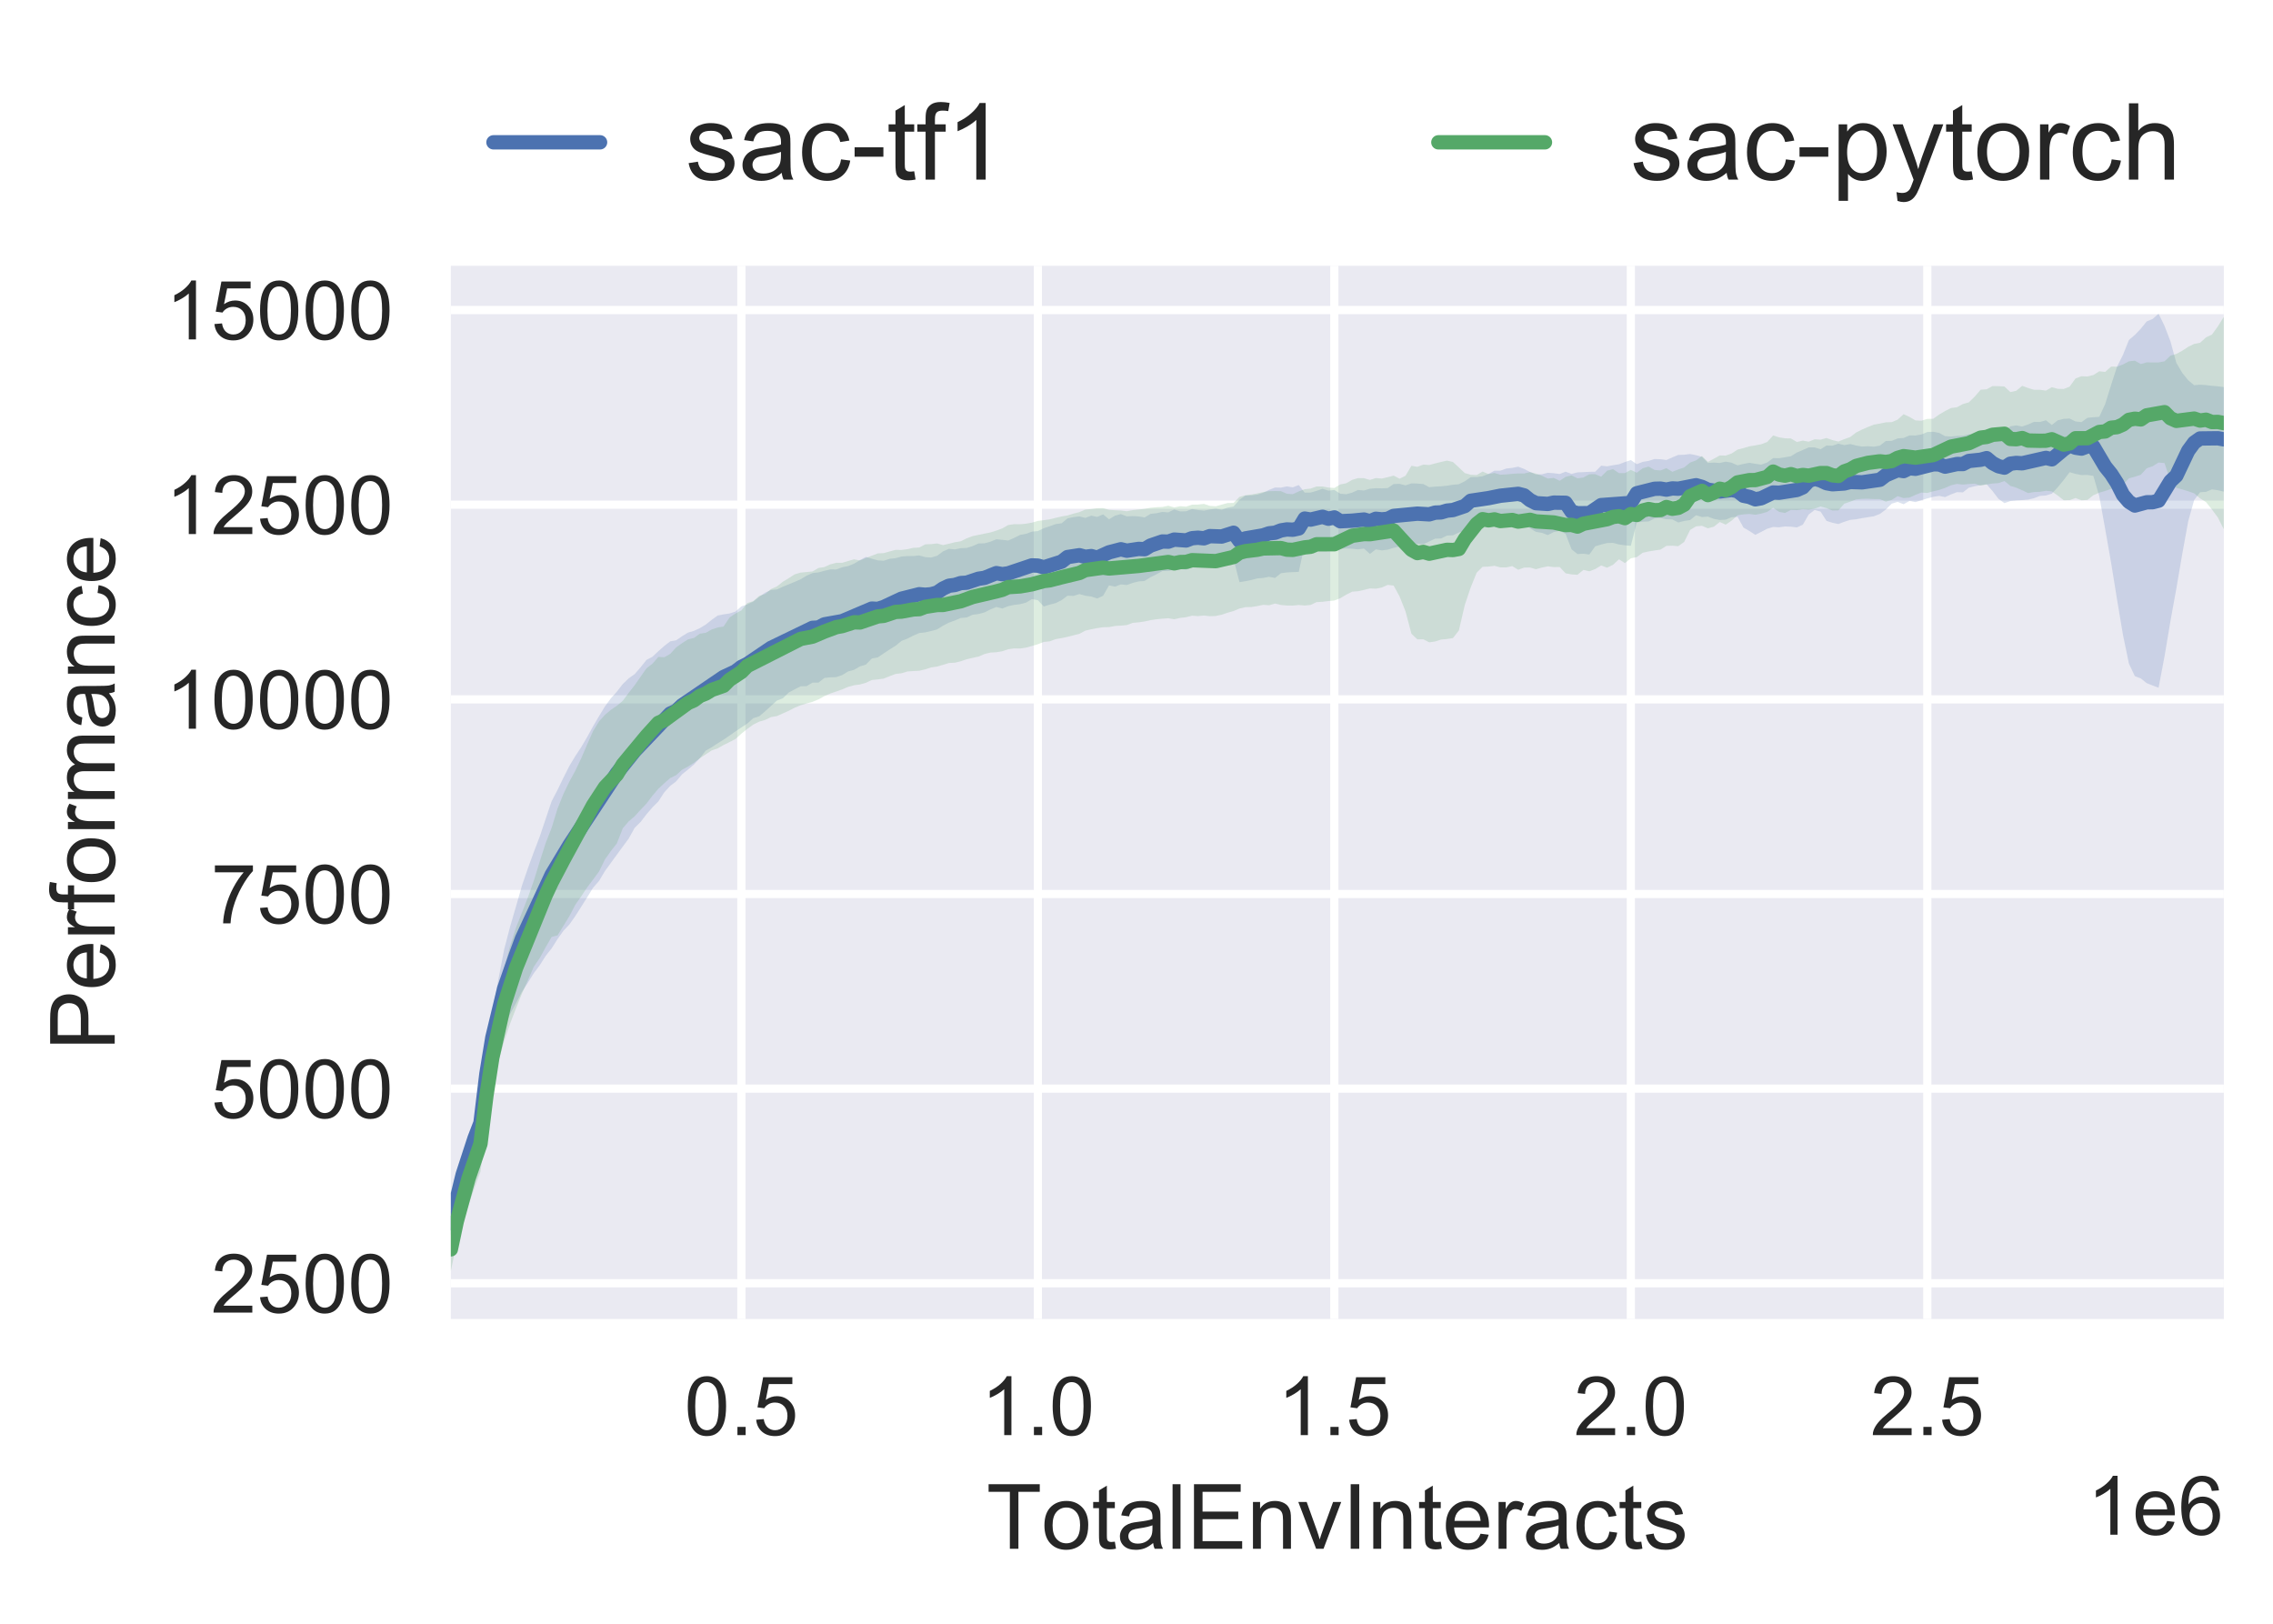 <?xml version="1.0" encoding="utf-8" standalone="no"?>
<!DOCTYPE svg PUBLIC "-//W3C//DTD SVG 1.1//EN"
  "http://www.w3.org/Graphics/SVG/1.1/DTD/svg11.dtd">
<!-- Created with matplotlib (https://matplotlib.org/) -->
<svg height="198pt" version="1.1" viewBox="0 0 277.2 198" width="277.2pt" xmlns="http://www.w3.org/2000/svg" xmlns:xlink="http://www.w3.org/1999/xlink">
 <defs>
  <style type="text/css">
*{stroke-linecap:butt;stroke-linejoin:round;}
  </style>
 </defs>
 <g id="figure_1">
  <g id="patch_1">
   <path d="M 0 198
L 277.2 198
L 277.2 0
L 0 0
z
" style="fill:#ffffff;"/>
  </g>
  <g id="axes_1">
   <g id="patch_2">
    <path d="M 54.98 160.84
L 271.2 160.84
L 271.2 32.409
L 54.98 32.409
z
" style="fill:#eaeaf2;"/>
   </g>
   <g id="matplotlib.axis_1">
    <g id="xtick_1">
     <g id="line2d_1">
      <path clip-path="url(#p2fcc8fd7bc)" d="M 90.414 160.84
L 90.414 32.409
" style="fill:none;stroke:#ffffff;stroke-linecap:round;"/>
     </g>
     <g id="line2d_2"/>
     <g id="text_1">
      <!-- 0.5 -->
      <defs>
       <path d="M 4.156 35.297
Q 4.156 48 6.766 55.734
Q 9.375 63.484 14.516 67.672
Q 19.672 71.875 27.484 71.875
Q 33.25 71.875 37.594 69.547
Q 41.938 67.234 44.766 62.859
Q 47.609 58.5 49.219 52.219
Q 50.828 45.953 50.828 35.297
Q 50.828 22.703 48.234 14.969
Q 45.656 7.234 40.5 3
Q 35.359 -1.219 27.484 -1.219
Q 17.141 -1.219 11.234 6.203
Q 4.156 15.141 4.156 35.297
z
M 13.188 35.297
Q 13.188 17.672 17.312 11.828
Q 21.438 6 27.484 6
Q 33.547 6 37.672 11.859
Q 41.797 17.719 41.797 35.297
Q 41.797 52.984 37.672 58.781
Q 33.547 64.594 27.391 64.594
Q 21.344 64.594 17.719 59.469
Q 13.188 52.938 13.188 35.297
z
" id="ArialMT-48"/>
       <path d="M 9.078 0
L 9.078 10.016
L 19.094 10.016
L 19.094 0
z
" id="ArialMT-46"/>
       <path d="M 4.156 18.75
L 13.375 19.531
Q 14.406 12.797 18.141 9.391
Q 21.875 6 27.156 6
Q 33.5 6 37.891 10.781
Q 42.281 15.578 42.281 23.484
Q 42.281 31 38.062 35.344
Q 33.844 39.703 27 39.703
Q 22.75 39.703 19.328 37.766
Q 15.922 35.844 13.969 32.766
L 5.719 33.844
L 12.641 70.609
L 48.25 70.609
L 48.25 62.203
L 19.672 62.203
L 15.828 42.969
Q 22.266 47.469 29.344 47.469
Q 38.719 47.469 45.156 40.969
Q 51.609 34.469 51.609 24.266
Q 51.609 14.547 45.953 7.469
Q 39.062 -1.219 27.156 -1.219
Q 17.391 -1.219 11.203 4.25
Q 5.031 9.719 4.156 18.75
z
" id="ArialMT-53"/>
      </defs>
      <g style="fill:#262626;" transform="translate(83.464 174.998)scale(0.1 -0.1)">
       <use xlink:href="#ArialMT-48"/>
       <use x="55.615" xlink:href="#ArialMT-46"/>
       <use x="83.398" xlink:href="#ArialMT-53"/>
      </g>
     </g>
    </g>
    <g id="xtick_2">
     <g id="line2d_3">
      <path clip-path="url(#p2fcc8fd7bc)" d="M 126.571 160.84
L 126.571 32.409
" style="fill:none;stroke:#ffffff;stroke-linecap:round;"/>
     </g>
     <g id="line2d_4"/>
     <g id="text_2">
      <!-- 1.0 -->
      <defs>
       <path d="M 37.25 0
L 28.469 0
L 28.469 56
Q 25.297 52.984 20.141 49.953
Q 14.984 46.922 10.891 45.406
L 10.891 53.906
Q 18.266 57.375 23.781 62.297
Q 29.297 67.234 31.594 71.875
L 37.25 71.875
z
" id="ArialMT-49"/>
      </defs>
      <g style="fill:#262626;" transform="translate(119.621 174.998)scale(0.1 -0.1)">
       <use xlink:href="#ArialMT-49"/>
       <use x="55.615" xlink:href="#ArialMT-46"/>
       <use x="83.398" xlink:href="#ArialMT-48"/>
      </g>
     </g>
    </g>
    <g id="xtick_3">
     <g id="line2d_5">
      <path clip-path="url(#p2fcc8fd7bc)" d="M 162.728 160.84
L 162.728 32.409
" style="fill:none;stroke:#ffffff;stroke-linecap:round;"/>
     </g>
     <g id="line2d_6"/>
     <g id="text_3">
      <!-- 1.5 -->
      <g style="fill:#262626;" transform="translate(155.779 174.998)scale(0.1 -0.1)">
       <use xlink:href="#ArialMT-49"/>
       <use x="55.615" xlink:href="#ArialMT-46"/>
       <use x="83.398" xlink:href="#ArialMT-53"/>
      </g>
     </g>
    </g>
    <g id="xtick_4">
     <g id="line2d_7">
      <path clip-path="url(#p2fcc8fd7bc)" d="M 198.886 160.84
L 198.886 32.409
" style="fill:none;stroke:#ffffff;stroke-linecap:round;"/>
     </g>
     <g id="line2d_8"/>
     <g id="text_4">
      <!-- 2.0 -->
      <defs>
       <path d="M 50.344 8.453
L 50.344 0
L 3.031 0
Q 2.938 3.172 4.047 6.109
Q 5.859 10.938 9.828 15.625
Q 13.812 20.312 21.344 26.469
Q 33.016 36.031 37.109 41.625
Q 41.219 47.219 41.219 52.203
Q 41.219 57.422 37.469 61
Q 33.734 64.594 27.734 64.594
Q 21.391 64.594 17.578 60.781
Q 13.766 56.984 13.719 50.25
L 4.688 51.172
Q 5.609 61.281 11.656 66.578
Q 17.719 71.875 27.938 71.875
Q 38.234 71.875 44.234 66.156
Q 50.25 60.453 50.25 52
Q 50.25 47.703 48.484 43.547
Q 46.734 39.406 42.656 34.812
Q 38.578 30.219 29.109 22.219
Q 21.188 15.578 18.938 13.203
Q 16.703 10.844 15.234 8.453
z
" id="ArialMT-50"/>
      </defs>
      <g style="fill:#262626;" transform="translate(191.936 174.998)scale(0.1 -0.1)">
       <use xlink:href="#ArialMT-50"/>
       <use x="55.615" xlink:href="#ArialMT-46"/>
       <use x="83.398" xlink:href="#ArialMT-48"/>
      </g>
     </g>
    </g>
    <g id="xtick_5">
     <g id="line2d_9">
      <path clip-path="url(#p2fcc8fd7bc)" d="M 235.043 160.84
L 235.043 32.409
" style="fill:none;stroke:#ffffff;stroke-linecap:round;"/>
     </g>
     <g id="line2d_10"/>
     <g id="text_5">
      <!-- 2.5 -->
      <g style="fill:#262626;" transform="translate(228.093 174.998)scale(0.1 -0.1)">
       <use xlink:href="#ArialMT-50"/>
       <use x="55.615" xlink:href="#ArialMT-46"/>
       <use x="83.398" xlink:href="#ArialMT-53"/>
      </g>
     </g>
    </g>
    <g id="text_6">
     <!-- Step -->
     <defs>
      <path d="M 25.922 0
L 25.922 63.141
L 2.344 63.141
L 2.344 71.578
L 59.078 71.578
L 59.078 63.141
L 35.406 63.141
L 35.406 0
z
" id="ArialMT-84"/>
      <path d="M 3.328 25.922
Q 3.328 40.328 11.328 47.266
Q 18.016 53.031 27.641 53.031
Q 38.328 53.031 45.109 46.016
Q 51.906 39.016 51.906 26.656
Q 51.906 16.656 48.906 10.906
Q 45.906 5.172 40.156 2
Q 34.422 -1.172 27.641 -1.172
Q 16.75 -1.172 10.031 5.812
Q 3.328 12.797 3.328 25.922
z
M 12.359 25.922
Q 12.359 15.969 16.703 11.016
Q 21.047 6.062 27.641 6.062
Q 34.188 6.062 38.531 11.031
Q 42.875 16.016 42.875 26.219
Q 42.875 35.844 38.5 40.797
Q 34.125 45.75 27.641 45.75
Q 21.047 45.75 16.703 40.812
Q 12.359 35.891 12.359 25.922
z
" id="ArialMT-111"/>
      <path d="M 25.781 7.859
L 27.047 0.094
Q 23.344 -0.688 20.406 -0.688
Q 15.625 -0.688 12.984 0.828
Q 10.359 2.344 9.281 4.812
Q 8.203 7.281 8.203 15.188
L 8.203 45.016
L 1.766 45.016
L 1.766 51.859
L 8.203 51.859
L 8.203 64.703
L 16.938 69.969
L 16.938 51.859
L 25.781 51.859
L 25.781 45.016
L 16.938 45.016
L 16.938 14.703
Q 16.938 10.938 17.406 9.859
Q 17.875 8.797 18.922 8.156
Q 19.969 7.516 21.922 7.516
Q 23.391 7.516 25.781 7.859
z
" id="ArialMT-116"/>
      <path d="M 40.438 6.391
Q 35.547 2.25 31.031 0.531
Q 26.516 -1.172 21.344 -1.172
Q 12.797 -1.172 8.203 3
Q 3.609 7.172 3.609 13.672
Q 3.609 17.484 5.344 20.625
Q 7.078 23.781 9.891 25.688
Q 12.703 27.594 16.219 28.562
Q 18.797 29.25 24.031 29.891
Q 34.672 31.156 39.703 32.906
Q 39.75 34.719 39.75 35.203
Q 39.75 40.578 37.25 42.781
Q 33.891 45.75 27.25 45.75
Q 21.047 45.75 18.094 43.578
Q 15.141 41.406 13.719 35.891
L 5.125 37.062
Q 6.297 42.578 8.984 45.969
Q 11.672 49.359 16.75 51.188
Q 21.828 53.031 28.516 53.031
Q 35.156 53.031 39.297 51.469
Q 43.453 49.906 45.406 47.531
Q 47.359 45.172 48.141 41.547
Q 48.578 39.312 48.578 33.453
L 48.578 21.734
Q 48.578 9.469 49.141 6.219
Q 49.703 2.984 51.375 0
L 42.188 0
Q 40.828 2.734 40.438 6.391
z
M 39.703 26.031
Q 34.906 24.078 25.344 22.703
Q 19.922 21.922 17.672 20.938
Q 15.438 19.969 14.203 18.094
Q 12.984 16.219 12.984 13.922
Q 12.984 10.406 15.641 8.062
Q 18.312 5.719 23.438 5.719
Q 28.516 5.719 32.469 7.938
Q 36.422 10.156 38.281 14.016
Q 39.703 17 39.703 22.797
z
" id="ArialMT-97"/>
      <path d="M 6.391 0
L 6.391 71.578
L 15.188 71.578
L 15.188 0
z
" id="ArialMT-108"/>
      <path d="M 7.906 0
L 7.906 71.578
L 59.672 71.578
L 59.672 63.141
L 17.391 63.141
L 17.391 41.219
L 56.984 41.219
L 56.984 32.812
L 17.391 32.812
L 17.391 8.453
L 61.328 8.453
L 61.328 0
z
" id="ArialMT-69"/>
      <path d="M 6.594 0
L 6.594 51.859
L 14.5 51.859
L 14.5 44.484
Q 20.219 53.031 31 53.031
Q 35.688 53.031 39.625 51.344
Q 43.562 49.656 45.516 46.922
Q 47.469 44.188 48.25 40.438
Q 48.734 37.984 48.734 31.891
L 48.734 0
L 39.938 0
L 39.938 31.547
Q 39.938 36.922 38.906 39.578
Q 37.891 42.234 35.281 43.812
Q 32.672 45.406 29.156 45.406
Q 23.531 45.406 19.453 41.844
Q 15.375 38.281 15.375 28.328
L 15.375 0
z
" id="ArialMT-110"/>
      <path d="M 21 0
L 1.266 51.859
L 10.547 51.859
L 21.688 20.797
Q 23.484 15.766 25 10.359
Q 26.172 14.453 28.266 20.219
L 39.797 51.859
L 48.828 51.859
L 29.203 0
z
" id="ArialMT-118"/>
      <path d="M 9.328 0
L 9.328 71.578
L 18.797 71.578
L 18.797 0
z
" id="ArialMT-73"/>
      <path d="M 42.094 16.703
L 51.172 15.578
Q 49.031 7.625 43.219 3.219
Q 37.406 -1.172 28.375 -1.172
Q 17 -1.172 10.328 5.828
Q 3.656 12.844 3.656 25.484
Q 3.656 38.578 10.391 45.797
Q 17.141 53.031 27.875 53.031
Q 38.281 53.031 44.875 45.953
Q 51.469 38.875 51.469 26.031
Q 51.469 25.25 51.422 23.688
L 12.75 23.688
Q 13.234 15.141 17.578 10.594
Q 21.922 6.062 28.422 6.062
Q 33.25 6.062 36.672 8.594
Q 40.094 11.141 42.094 16.703
z
M 13.234 30.906
L 42.188 30.906
Q 41.609 37.453 38.875 40.719
Q 34.672 45.797 27.984 45.797
Q 21.922 45.797 17.797 41.75
Q 13.672 37.703 13.234 30.906
z
" id="ArialMT-101"/>
      <path d="M 6.5 0
L 6.5 51.859
L 14.406 51.859
L 14.406 44
Q 17.438 49.516 20 51.266
Q 22.562 53.031 25.641 53.031
Q 30.078 53.031 34.672 50.203
L 31.641 42.047
Q 28.422 43.953 25.203 43.953
Q 22.312 43.953 20.016 42.219
Q 17.719 40.484 16.75 37.406
Q 15.281 32.719 15.281 27.156
L 15.281 0
z
" id="ArialMT-114"/>
      <path d="M 40.438 19
L 49.078 17.875
Q 47.656 8.938 41.812 3.875
Q 35.984 -1.172 27.484 -1.172
Q 16.844 -1.172 10.375 5.781
Q 3.906 12.75 3.906 25.734
Q 3.906 34.125 6.688 40.422
Q 9.469 46.734 15.156 49.875
Q 20.844 53.031 27.547 53.031
Q 35.984 53.031 41.359 48.75
Q 46.734 44.484 48.25 36.625
L 39.703 35.297
Q 38.484 40.531 35.375 43.156
Q 32.281 45.797 27.875 45.797
Q 21.234 45.797 17.078 41.031
Q 12.938 36.281 12.938 25.984
Q 12.938 15.531 16.938 10.797
Q 20.953 6.062 27.391 6.062
Q 32.562 6.062 36.031 9.234
Q 39.5 12.406 40.438 19
z
" id="ArialMT-99"/>
      <path d="M 3.078 15.484
L 11.766 16.844
Q 12.5 11.625 15.844 8.844
Q 19.188 6.062 25.203 6.062
Q 31.25 6.062 34.172 8.516
Q 37.109 10.984 37.109 14.312
Q 37.109 17.281 34.516 19
Q 32.719 20.172 25.531 21.969
Q 15.875 24.422 12.141 26.203
Q 8.406 27.984 6.469 31.125
Q 4.547 34.281 4.547 38.094
Q 4.547 41.547 6.125 44.5
Q 7.719 47.469 10.453 49.422
Q 12.5 50.922 16.031 51.969
Q 19.578 53.031 23.641 53.031
Q 29.734 53.031 34.344 51.266
Q 38.969 49.516 41.156 46.5
Q 43.359 43.5 44.188 38.484
L 35.594 37.312
Q 35.016 41.312 32.203 43.547
Q 29.391 45.797 24.266 45.797
Q 18.219 45.797 15.625 43.797
Q 13.031 41.797 13.031 39.109
Q 13.031 37.406 14.109 36.031
Q 15.188 34.625 17.484 33.688
Q 18.797 33.203 25.25 31.453
Q 34.578 28.953 38.25 27.359
Q 41.938 25.781 44.031 22.75
Q 46.141 19.734 46.141 15.234
Q 46.141 10.844 43.578 6.953
Q 41.016 3.078 36.172 0.953
Q 31.344 -1.172 25.25 -1.172
Q 15.141 -1.172 9.844 3.031
Q 4.547 7.234 3.078 15.484
z
" id="ArialMT-115"/>
     </defs>
     <g style="fill:#262626;" transform="translate(120.305 188.859)scale(0.11 -0.11)">
      <use xlink:href="#ArialMT-84"/>
      <use x="60.912" xlink:href="#ArialMT-111"/>
      <use x="116.527" xlink:href="#ArialMT-116"/>
      <use x="144.311" xlink:href="#ArialMT-97"/>
      <use x="199.926" xlink:href="#ArialMT-108"/>
      <use x="222.143" xlink:href="#ArialMT-69"/>
      <use x="288.842" xlink:href="#ArialMT-110"/>
      <use x="344.457" xlink:href="#ArialMT-118"/>
      <use x="394.457" xlink:href="#ArialMT-73"/>
      <use x="422.24" xlink:href="#ArialMT-110"/>
      <use x="477.855" xlink:href="#ArialMT-116"/>
      <use x="505.639" xlink:href="#ArialMT-101"/>
      <use x="561.254" xlink:href="#ArialMT-114"/>
      <use x="594.555" xlink:href="#ArialMT-97"/>
      <use x="650.17" xlink:href="#ArialMT-99"/>
      <use x="700.17" xlink:href="#ArialMT-116"/>
      <use x="727.953" xlink:href="#ArialMT-115"/>
     </g>
    </g>
    <g id="text_7">
     <!-- 1e6 -->
     <defs>
      <path d="M 49.75 54.047
L 41.016 53.375
Q 39.844 58.547 37.703 60.891
Q 34.125 64.656 28.906 64.656
Q 24.703 64.656 21.531 62.312
Q 17.391 59.281 14.984 53.469
Q 12.594 47.656 12.5 36.922
Q 15.672 41.75 20.266 44.094
Q 24.859 46.438 29.891 46.438
Q 38.672 46.438 44.844 39.969
Q 51.031 33.5 51.031 23.25
Q 51.031 16.5 48.125 10.719
Q 45.219 4.938 40.141 1.859
Q 35.062 -1.219 28.609 -1.219
Q 17.625 -1.219 10.688 6.859
Q 3.766 14.938 3.766 33.5
Q 3.766 54.25 11.422 63.672
Q 18.109 71.875 29.438 71.875
Q 37.891 71.875 43.281 67.141
Q 48.688 62.406 49.75 54.047
z
M 13.875 23.188
Q 13.875 18.656 15.797 14.5
Q 17.719 10.359 21.188 8.172
Q 24.656 6 28.469 6
Q 34.031 6 38.031 10.484
Q 42.047 14.984 42.047 22.703
Q 42.047 30.125 38.078 34.391
Q 34.125 38.672 28.125 38.672
Q 22.172 38.672 18.016 34.391
Q 13.875 30.125 13.875 23.188
z
" id="ArialMT-54"/>
     </defs>
     <g style="fill:#262626;" transform="translate(254.517 187.143)scale(0.1 -0.1)">
      <use xlink:href="#ArialMT-49"/>
      <use x="55.615" xlink:href="#ArialMT-101"/>
      <use x="111.23" xlink:href="#ArialMT-54"/>
     </g>
    </g>
   </g>
   <g id="matplotlib.axis_2">
    <g id="ytick_1">
     <g id="line2d_11">
      <path clip-path="url(#p2fcc8fd7bc)" d="M 54.98 156.481
L 271.2 156.481
" style="fill:none;stroke:#ffffff;stroke-linecap:round;"/>
     </g>
     <g id="line2d_12"/>
     <g id="text_8">
      <!-- 2500 -->
      <g style="fill:#262626;" transform="translate(25.736 160.06)scale(0.1 -0.1)">
       <use xlink:href="#ArialMT-50"/>
       <use x="55.615" xlink:href="#ArialMT-53"/>
       <use x="111.23" xlink:href="#ArialMT-48"/>
       <use x="166.846" xlink:href="#ArialMT-48"/>
      </g>
     </g>
    </g>
    <g id="ytick_2">
     <g id="line2d_13">
      <path clip-path="url(#p2fcc8fd7bc)" d="M 54.98 132.747
L 271.2 132.747
" style="fill:none;stroke:#ffffff;stroke-linecap:round;"/>
     </g>
     <g id="line2d_14"/>
     <g id="text_9">
      <!-- 5000 -->
      <g style="fill:#262626;" transform="translate(25.736 136.326)scale(0.1 -0.1)">
       <use xlink:href="#ArialMT-53"/>
       <use x="55.615" xlink:href="#ArialMT-48"/>
       <use x="111.23" xlink:href="#ArialMT-48"/>
       <use x="166.846" xlink:href="#ArialMT-48"/>
      </g>
     </g>
    </g>
    <g id="ytick_3">
     <g id="line2d_15">
      <path clip-path="url(#p2fcc8fd7bc)" d="M 54.98 109.013
L 271.2 109.013
" style="fill:none;stroke:#ffffff;stroke-linecap:round;"/>
     </g>
     <g id="line2d_16"/>
     <g id="text_10">
      <!-- 7500 -->
      <defs>
       <path d="M 4.734 62.203
L 4.734 70.656
L 51.078 70.656
L 51.078 63.812
Q 44.234 56.547 37.516 44.484
Q 30.812 32.422 27.156 19.672
Q 24.516 10.688 23.781 0
L 14.75 0
Q 14.891 8.453 18.062 20.406
Q 21.234 32.375 27.172 43.484
Q 33.109 54.594 39.797 62.203
z
" id="ArialMT-55"/>
      </defs>
      <g style="fill:#262626;" transform="translate(25.736 112.592)scale(0.1 -0.1)">
       <use xlink:href="#ArialMT-55"/>
       <use x="55.615" xlink:href="#ArialMT-53"/>
       <use x="111.23" xlink:href="#ArialMT-48"/>
       <use x="166.846" xlink:href="#ArialMT-48"/>
      </g>
     </g>
    </g>
    <g id="ytick_4">
     <g id="line2d_17">
      <path clip-path="url(#p2fcc8fd7bc)" d="M 54.98 85.278
L 271.2 85.278
" style="fill:none;stroke:#ffffff;stroke-linecap:round;"/>
     </g>
     <g id="line2d_18"/>
     <g id="text_11">
      <!-- 10000 -->
      <g style="fill:#262626;" transform="translate(20.175 88.857)scale(0.1 -0.1)">
       <use xlink:href="#ArialMT-49"/>
       <use x="55.615" xlink:href="#ArialMT-48"/>
       <use x="111.23" xlink:href="#ArialMT-48"/>
       <use x="166.846" xlink:href="#ArialMT-48"/>
       <use x="222.461" xlink:href="#ArialMT-48"/>
      </g>
     </g>
    </g>
    <g id="ytick_5">
     <g id="line2d_19">
      <path clip-path="url(#p2fcc8fd7bc)" d="M 54.98 61.544
L 271.2 61.544
" style="fill:none;stroke:#ffffff;stroke-linecap:round;"/>
     </g>
     <g id="line2d_20"/>
     <g id="text_12">
      <!-- 12500 -->
      <g style="fill:#262626;" transform="translate(20.175 65.123)scale(0.1 -0.1)">
       <use xlink:href="#ArialMT-49"/>
       <use x="55.615" xlink:href="#ArialMT-50"/>
       <use x="111.23" xlink:href="#ArialMT-53"/>
       <use x="166.846" xlink:href="#ArialMT-48"/>
       <use x="222.461" xlink:href="#ArialMT-48"/>
      </g>
     </g>
    </g>
    <g id="ytick_6">
     <g id="line2d_21">
      <path clip-path="url(#p2fcc8fd7bc)" d="M 54.98 37.81
L 271.2 37.81
" style="fill:none;stroke:#ffffff;stroke-linecap:round;"/>
     </g>
     <g id="line2d_22"/>
     <g id="text_13">
      <!-- 15000 -->
      <g style="fill:#262626;" transform="translate(20.175 41.389)scale(0.1 -0.1)">
       <use xlink:href="#ArialMT-49"/>
       <use x="55.615" xlink:href="#ArialMT-53"/>
       <use x="111.23" xlink:href="#ArialMT-48"/>
       <use x="166.846" xlink:href="#ArialMT-48"/>
       <use x="222.461" xlink:href="#ArialMT-48"/>
      </g>
     </g>
    </g>
    <g id="text_14">
     <!-- Performance -->
     <defs>
      <path d="M 7.719 0
L 7.719 71.578
L 34.719 71.578
Q 41.844 71.578 45.609 70.906
Q 50.875 70.016 54.438 67.547
Q 58.016 65.094 60.188 60.641
Q 62.359 56.203 62.359 50.875
Q 62.359 41.75 56.547 35.422
Q 50.734 29.109 35.547 29.109
L 17.188 29.109
L 17.188 0
z
M 17.188 37.547
L 35.688 37.547
Q 44.875 37.547 48.734 40.969
Q 52.594 44.391 52.594 50.594
Q 52.594 55.078 50.312 58.266
Q 48.047 61.469 44.344 62.5
Q 41.938 63.141 35.5 63.141
L 17.188 63.141
z
" id="ArialMT-80"/>
      <path d="M 8.688 0
L 8.688 45.016
L 0.922 45.016
L 0.922 51.859
L 8.688 51.859
L 8.688 57.375
Q 8.688 62.594 9.625 65.141
Q 10.891 68.562 14.078 70.672
Q 17.281 72.797 23.047 72.797
Q 26.766 72.797 31.25 71.922
L 29.938 64.266
Q 27.203 64.75 24.75 64.75
Q 20.75 64.75 19.094 63.031
Q 17.438 61.328 17.438 56.641
L 17.438 51.859
L 27.547 51.859
L 27.547 45.016
L 17.438 45.016
L 17.438 0
z
" id="ArialMT-102"/>
      <path d="M 6.594 0
L 6.594 51.859
L 14.453 51.859
L 14.453 44.578
Q 16.891 48.391 20.938 50.703
Q 25 53.031 30.172 53.031
Q 35.938 53.031 39.625 50.641
Q 43.312 48.25 44.828 43.953
Q 50.984 53.031 60.844 53.031
Q 68.562 53.031 72.703 48.75
Q 76.859 44.484 76.859 35.594
L 76.859 0
L 68.109 0
L 68.109 32.672
Q 68.109 37.938 67.25 40.25
Q 66.406 42.578 64.156 43.984
Q 61.922 45.406 58.891 45.406
Q 53.422 45.406 49.797 41.766
Q 46.188 38.141 46.188 30.125
L 46.188 0
L 37.406 0
L 37.406 33.688
Q 37.406 39.547 35.25 42.469
Q 33.109 45.406 28.219 45.406
Q 24.516 45.406 21.359 43.453
Q 18.219 41.5 16.797 37.734
Q 15.375 33.984 15.375 26.906
L 15.375 0
z
" id="ArialMT-109"/>
     </defs>
     <g style="fill:#262626;" transform="translate(13.989 128.108)rotate(-90)scale(0.11 -0.11)">
      <use xlink:href="#ArialMT-80"/>
      <use x="66.699" xlink:href="#ArialMT-101"/>
      <use x="122.314" xlink:href="#ArialMT-114"/>
      <use x="155.615" xlink:href="#ArialMT-102"/>
      <use x="183.398" xlink:href="#ArialMT-111"/>
      <use x="239.014" xlink:href="#ArialMT-114"/>
      <use x="272.314" xlink:href="#ArialMT-109"/>
      <use x="355.615" xlink:href="#ArialMT-97"/>
      <use x="411.23" xlink:href="#ArialMT-110"/>
      <use x="466.846" xlink:href="#ArialMT-99"/>
      <use x="516.846" xlink:href="#ArialMT-101"/>
     </g>
    </g>
   </g>
   <g id="PolyCollection_1">
    <path clip-path="url(#p2fcc8fd7bc)" d="M 54.98 147.704
L 54.98 150.606
L 55.703 147.323
L 56.426 144.63
L 57.149 142.442
L 57.873 140.586
L 58.596 138.882
L 59.319 133.243
L 60.042 129.676
L 60.765 127.138
L 61.488 125.338
L 62.211 123.633
L 62.935 122.323
L 63.658 120.941
L 64.381 119.825
L 65.104 118.668
L 65.827 117.7
L 66.55 116.563
L 67.273 115.646
L 67.997 114.505
L 68.72 113.492
L 69.443 112.73
L 70.166 111.699
L 70.889 110.56
L 71.612 109.414
L 72.335 108.242
L 73.059 107.417
L 73.782 106.207
L 74.505 105.213
L 75.228 104.222
L 75.951 103.234
L 76.674 102.254
L 77.397 100.95
L 78.121 100.235
L 78.844 99.29
L 79.567 98.455
L 80.29 97.728
L 81.013 96.613
L 81.736 95.832
L 82.459 95.283
L 83.183 94.42
L 83.906 93.841
L 84.629 93.226
L 85.352 92.45
L 86.075 91.525
L 86.798 91.122
L 87.521 90.643
L 88.245 90.192
L 88.968 89.702
L 89.691 89.19
L 90.414 88.706
L 91.137 88.231
L 91.86 87.577
L 92.583 87.352
L 93.307 86.74
L 94.03 86.077
L 94.753 85.425
L 95.476 85.143
L 96.199 84.44
L 96.922 84.06
L 97.645 83.688
L 98.369 83.668
L 99.092 83.242
L 99.815 83.24
L 100.538 82.669
L 101.261 82.594
L 101.984 82.572
L 102.707 82.32
L 103.431 81.876
L 104.154 81.681
L 104.877 81.261
L 105.6 81.039
L 106.323 80.298
L 107.046 80.17
L 107.769 79.674
L 108.493 79.199
L 109.216 78.749
L 109.939 78.151
L 110.662 77.873
L 111.385 77.504
L 112.108 77.192
L 112.832 77.115
L 113.555 76.946
L 114.278 76.756
L 115.001 76.3
L 115.724 75.926
L 116.447 75.665
L 117.17 75.357
L 117.894 75.292
L 118.617 74.963
L 119.34 74.875
L 120.063 74.678
L 120.786 74.314
L 121.509 74.015
L 122.232 74.203
L 122.956 73.92
L 123.679 73.76
L 124.402 73.675
L 125.125 73.488
L 125.848 73.059
L 126.571 73.185
L 127.294 73.958
L 128.018 73.728
L 128.741 73.548
L 129.464 73.181
L 130.187 72.643
L 130.91 72.666
L 131.633 72.439
L 132.356 72.646
L 133.08 72.738
L 133.803 72.987
L 134.526 72.649
L 135.249 71.382
L 135.972 71.54
L 136.695 71.267
L 137.418 71.337
L 138.142 71.08
L 138.865 70.9
L 139.588 70.84
L 140.311 70.386
L 141.034 70.032
L 141.757 69.636
L 142.48 69.622
L 143.204 69.476
L 143.927 69.404
L 144.65 69.462
L 145.373 69.185
L 146.096 68.95
L 146.819 69.015
L 147.542 68.624
L 148.266 68.839
L 148.989 68.691
L 149.712 68.384
L 150.435 68.16
L 151.158 70.989
L 151.881 70.873
L 152.604 70.725
L 153.328 70.535
L 154.051 70.473
L 154.774 70.338
L 155.497 70.474
L 156.22 69.898
L 156.943 69.803
L 157.666 69.767
L 158.39 69.733
L 159.113 66.4
L 159.836 66.658
L 160.559 66.422
L 161.282 66.434
L 162.005 66.674
L 162.728 66.437
L 163.452 66.92
L 164.175 66.888
L 164.898 66.913
L 165.621 66.991
L 166.344 66.892
L 167.067 67.545
L 167.79 66.988
L 168.514 67.118
L 169.237 67.025
L 169.96 66.8
L 170.683 66.651
L 171.406 66.251
L 172.129 66.473
L 172.852 66.308
L 173.576 66.369
L 174.299 66.029
L 175.022 65.682
L 175.745 65.663
L 176.468 65.309
L 177.191 65.275
L 177.914 64.936
L 178.638 64.726
L 179.361 63.948
L 180.084 63.747
L 180.807 63.641
L 181.53 63.694
L 182.253 63.689
L 182.976 63.505
L 183.7 63.557
L 184.423 63.499
L 185.146 63.533
L 185.869 63.628
L 186.592 64.433
L 187.315 64.855
L 188.038 64.975
L 188.762 65.251
L 189.485 64.877
L 190.208 64.736
L 190.931 65.103
L 191.654 66.976
L 192.377 67.564
L 193.1 67.523
L 193.824 67.62
L 194.547 66.618
L 195.27 66.401
L 195.993 66.218
L 196.716 66.201
L 197.439 66.391
L 198.162 66.493
L 198.886 66.556
L 199.609 63.7
L 200.332 63.618
L 201.055 63.581
L 201.778 63.229
L 202.501 63.17
L 203.224 63.318
L 203.948 63.336
L 204.671 63.714
L 205.394 63.525
L 206.117 63.415
L 206.84 62.831
L 207.563 63.047
L 208.286 62.994
L 209.01 63.272
L 209.733 63.41
L 210.456 63.369
L 211.179 63.071
L 211.902 63.025
L 212.625 64.334
L 213.348 64.755
L 214.072 65.217
L 214.795 64.855
L 215.518 64.476
L 216.241 64.258
L 216.964 64.3
L 217.687 64.197
L 218.411 64.226
L 219.134 64.314
L 219.857 63.986
L 220.58 62.736
L 221.303 62.188
L 222.026 62.386
L 222.749 63.514
L 223.473 63.75
L 224.196 63.897
L 224.919 63.626
L 225.642 63.396
L 226.365 63.323
L 227.088 63.18
L 227.811 63.067
L 228.535 62.95
L 229.258 62.67
L 229.981 62.13
L 230.704 61.416
L 231.427 61.201
L 232.15 61.487
L 232.873 61.079
L 233.597 61.227
L 234.32 60.999
L 235.043 60.778
L 235.766 60.584
L 236.489 60.469
L 237.212 60.616
L 237.935 60.287
L 238.659 60.015
L 239.382 60.041
L 240.105 59.476
L 240.828 59.293
L 241.551 59.166
L 242.274 59.049
L 242.997 59.882
L 243.721 60.83
L 244.444 61.349
L 245.167 61.1
L 245.89 61.028
L 246.613 60.982
L 247.336 60.924
L 248.059 60.75
L 248.783 60.472
L 249.506 60.423
L 250.229 60.199
L 250.952 59.414
L 251.675 58.536
L 252.398 57.579
L 253.121 57.788
L 253.845 57.931
L 254.568 57.92
L 255.291 58.025
L 256.014 60.514
L 256.737 64.519
L 257.46 68.644
L 258.183 73.122
L 258.907 77.431
L 259.63 80.925
L 260.353 82.451
L 261.076 82.726
L 261.799 83.304
L 262.522 83.591
L 263.245 83.864
L 263.969 80.05
L 264.692 75.748
L 265.415 71.755
L 266.138 67.527
L 266.861 63.555
L 267.584 60.979
L 268.307 60.028
L 269.031 59.974
L 269.754 59.678
L 270.477 59.779
L 271.2 59.953
L 271.2 47.196
L 271.2 47.196
L 270.477 47.107
L 269.754 47.047
L 269.031 46.96
L 268.307 46.909
L 267.584 46.973
L 266.861 46.367
L 266.138 45.477
L 265.415 44.252
L 264.692 41.619
L 263.969 39.736
L 263.245 38.247
L 262.522 38.89
L 261.799 39.197
L 261.076 40.086
L 260.353 40.839
L 259.63 41.458
L 258.907 43.263
L 258.183 44.701
L 257.46 46.93
L 256.737 49.261
L 256.014 50.827
L 255.291 50.878
L 254.568 50.949
L 253.845 51.474
L 253.121 51.393
L 252.398 51.037
L 251.675 51.072
L 250.952 51.251
L 250.229 51.82
L 249.506 51.248
L 248.783 51.458
L 248.059 51.442
L 247.336 51.756
L 246.613 52.007
L 245.89 51.873
L 245.167 51.985
L 244.444 52.695
L 243.721 52.876
L 242.997 53.061
L 242.274 52.684
L 241.551 52.957
L 240.828 53.055
L 240.105 52.95
L 239.382 53.132
L 238.659 53.154
L 237.935 53.23
L 237.212 53.187
L 236.489 52.787
L 235.766 52.652
L 235.043 52.68
L 234.32 52.983
L 233.597 53.103
L 232.873 53.095
L 232.15 53.405
L 231.427 53.457
L 230.704 53.757
L 229.981 53.771
L 229.258 54.338
L 228.535 54.47
L 227.811 54.41
L 227.088 54.452
L 226.365 54.329
L 225.642 54.144
L 224.919 54.282
L 224.196 54.098
L 223.473 54.35
L 222.749 54.325
L 222.026 54.78
L 221.303 54.557
L 220.58 54.553
L 219.857 54.871
L 219.134 55.181
L 218.411 55.63
L 217.687 55.758
L 216.964 55.873
L 216.241 55.857
L 215.518 56.396
L 214.795 56.654
L 214.072 56.557
L 213.348 56.434
L 212.625 56.568
L 211.902 56.745
L 211.179 56.419
L 210.456 56.294
L 209.733 56.453
L 209.01 56.409
L 208.286 56.452
L 207.563 55.704
L 206.84 55.507
L 206.117 55.361
L 205.394 55.452
L 204.671 55.475
L 203.948 55.773
L 203.224 56.093
L 202.501 55.995
L 201.778 55.974
L 201.055 56.202
L 200.332 56.324
L 199.609 56.598
L 198.886 56.099
L 198.162 56.341
L 197.439 56.617
L 196.716 56.729
L 195.993 56.865
L 195.27 56.786
L 194.547 57.52
L 193.824 57.532
L 193.1 57.573
L 192.377 57.602
L 191.654 57.789
L 190.931 57.519
L 190.208 57.8
L 189.485 57.703
L 188.762 57.651
L 188.038 57.834
L 187.315 57.86
L 186.592 57.551
L 185.869 57.179
L 185.146 56.906
L 184.423 57.054
L 183.7 57.131
L 182.976 57.392
L 182.253 57.392
L 181.53 57.791
L 180.807 58.073
L 180.084 58.176
L 179.361 58.18
L 178.638 58.685
L 177.914 59.044
L 177.191 59.112
L 176.468 59.224
L 175.745 59.298
L 175.022 59.339
L 174.299 59.409
L 173.576 59.022
L 172.852 58.965
L 172.129 58.942
L 171.406 59.189
L 170.683 59.001
L 169.96 59.024
L 169.237 59.515
L 168.514 59.548
L 167.79 59.53
L 167.067 59.59
L 166.344 59.813
L 165.621 59.744
L 164.898 60.073
L 164.175 60.269
L 163.452 60.205
L 162.728 59.744
L 162.005 59.831
L 161.282 59.599
L 160.559 59.855
L 159.836 60.063
L 159.113 60.072
L 158.39 59.144
L 157.666 59.426
L 156.943 59.313
L 156.22 59.46
L 155.497 59.447
L 154.774 59.733
L 154.051 60.088
L 153.328 60.313
L 152.604 60.404
L 151.881 60.434
L 151.158 60.94
L 150.435 61.77
L 149.712 61.9
L 148.989 62.154
L 148.266 62.023
L 147.542 62.128
L 146.819 62.27
L 146.096 62.19
L 145.373 62.073
L 144.65 62.346
L 143.927 62.364
L 143.204 62.121
L 142.48 62.479
L 141.757 62.424
L 141.034 62.58
L 140.311 62.663
L 139.588 63.099
L 138.865 62.968
L 138.142 62.931
L 137.418 62.969
L 136.695 62.686
L 135.972 62.882
L 135.249 63.323
L 134.526 62.724
L 133.803 63.035
L 133.08 62.881
L 132.356 63.152
L 131.633 62.971
L 130.91 63.057
L 130.187 63.214
L 129.464 63.807
L 128.741 63.909
L 128.018 64.172
L 127.294 64.409
L 126.571 64.76
L 125.848 64.829
L 125.125 65.093
L 124.402 65.227
L 123.679 65.589
L 122.956 65.91
L 122.232 65.829
L 121.509 65.758
L 120.786 66.051
L 120.063 66.253
L 119.34 66.266
L 118.617 66.59
L 117.894 66.816
L 117.17 66.841
L 116.447 66.994
L 115.724 66.922
L 115.001 67.238
L 114.278 67.774
L 113.555 67.982
L 112.832 67.934
L 112.108 67.731
L 111.385 67.802
L 110.662 67.805
L 109.939 67.864
L 109.216 68.063
L 108.493 68.142
L 107.769 68.377
L 107.046 68.329
L 106.323 68.128
L 105.6 67.907
L 104.877 68.295
L 104.154 68.737
L 103.431 69.029
L 102.707 69.173
L 101.984 69.439
L 101.261 69.433
L 100.538 69.598
L 99.815 69.801
L 99.092 69.878
L 98.369 70.198
L 97.645 70.639
L 96.922 70.948
L 96.199 71.248
L 95.476 71.543
L 94.753 71.876
L 94.03 71.935
L 93.307 72.267
L 92.583 72.788
L 91.86 73.356
L 91.137 73.703
L 90.414 73.943
L 89.691 74.573
L 88.968 74.807
L 88.245 74.916
L 87.521 75.058
L 86.798 75.581
L 86.075 76.155
L 85.352 76.593
L 84.629 76.926
L 83.906 77.139
L 83.183 77.578
L 82.459 78.078
L 81.736 78.205
L 81.013 78.765
L 80.29 79.402
L 79.567 80.086
L 78.844 80.47
L 78.121 81.372
L 77.397 82.206
L 76.674 82.716
L 75.951 83.408
L 75.228 84.344
L 74.505 85.146
L 73.782 86.134
L 73.059 87.318
L 72.335 88.552
L 71.612 89.862
L 70.889 91.092
L 70.166 92.188
L 69.443 93.392
L 68.72 94.818
L 67.997 96.315
L 67.273 97.703
L 66.55 99.85
L 65.827 102
L 65.104 103.884
L 64.381 105.872
L 63.658 107.978
L 62.935 110.514
L 62.211 112.981
L 61.488 115.758
L 60.765 119.498
L 60.042 123.396
L 59.319 128.652
L 58.596 134.984
L 57.873 137.024
L 57.149 139.362
L 56.426 141.835
L 55.703 144.658
L 54.98 147.704
z
" style="fill:#4c72b0;fill-opacity:0.2;"/>
   </g>
   <g id="PolyCollection_2">
    <path clip-path="url(#p2fcc8fd7bc)" d="M 54.98 149.688
L 54.98 155.002
L 55.703 151.512
L 56.426 149.103
L 57.149 146.896
L 57.873 144.831
L 58.596 142.876
L 59.319 137.375
L 60.042 132.668
L 60.765 129.504
L 61.488 126.95
L 62.211 124.819
L 62.935 122.939
L 63.658 121.146
L 64.381 119.533
L 65.104 117.874
L 65.827 116.82
L 66.55 115.5
L 67.273 114.251
L 67.997 114.058
L 68.72 112.886
L 69.443 111.709
L 70.166 110.324
L 70.889 109.285
L 71.612 108.204
L 72.335 107.243
L 73.059 106.266
L 73.782 104.788
L 74.505 103.77
L 75.228 102.846
L 75.951 101
L 76.674 100.159
L 77.397 99.541
L 78.121 98.745
L 78.844 97.983
L 79.567 97.03
L 80.29 96.184
L 81.013 95.509
L 81.736 94.878
L 82.459 94.521
L 83.183 93.86
L 83.906 93.476
L 84.629 93.014
L 85.352 92.454
L 86.075 91.982
L 86.798 91.505
L 87.521 91.257
L 88.245 90.848
L 88.968 90.488
L 89.691 90.119
L 90.414 89.46
L 91.137 88.879
L 91.86 88.361
L 92.583 87.997
L 93.307 87.792
L 94.03 87.441
L 94.753 87.319
L 95.476 86.99
L 96.199 86.674
L 96.922 86.293
L 97.645 85.997
L 98.369 85.779
L 99.092 85.581
L 99.815 85.287
L 100.538 84.884
L 101.261 84.567
L 101.984 84.323
L 102.707 84.062
L 103.431 83.761
L 104.154 83.56
L 104.877 83.466
L 105.6 83.256
L 106.323 82.92
L 107.046 82.849
L 107.769 82.748
L 108.493 82.456
L 109.216 82.182
L 109.939 82.098
L 110.662 81.881
L 111.385 81.827
L 112.108 81.794
L 112.832 81.619
L 113.555 81.386
L 114.278 81.28
L 115.001 81.07
L 115.724 80.847
L 116.447 80.809
L 117.17 80.636
L 117.894 80.386
L 118.617 80.218
L 119.34 80.066
L 120.063 79.752
L 120.786 79.575
L 121.509 79.537
L 122.232 79.413
L 122.956 79.168
L 123.679 79.07
L 124.402 79.08
L 125.125 78.974
L 125.848 78.771
L 126.571 78.559
L 127.294 78.279
L 128.018 78.203
L 128.741 77.937
L 129.464 77.81
L 130.187 77.655
L 130.91 77.472
L 131.633 77.293
L 132.356 76.902
L 133.08 76.736
L 133.803 76.595
L 134.526 76.483
L 135.249 76.47
L 135.972 76.334
L 136.695 76.289
L 137.418 76.223
L 138.142 75.952
L 138.865 75.887
L 139.588 75.781
L 140.311 75.621
L 141.034 75.514
L 141.757 75.442
L 142.48 75.39
L 143.204 75.513
L 143.927 75.347
L 144.65 75.262
L 145.373 75.08
L 146.096 75.13
L 146.819 75.058
L 147.542 75.141
L 148.266 75.113
L 148.989 74.958
L 149.712 74.715
L 150.435 74.51
L 151.158 74.205
L 151.881 74.037
L 152.604 74.022
L 153.328 73.908
L 154.051 73.755
L 154.774 73.807
L 155.497 73.595
L 156.22 73.775
L 156.943 73.838
L 157.666 73.844
L 158.39 73.775
L 159.113 73.839
L 159.836 73.767
L 160.559 73.423
L 161.282 73.382
L 162.005 73.293
L 162.728 73.226
L 163.452 72.95
L 164.175 72.516
L 164.898 72.148
L 165.621 72.093
L 166.344 71.934
L 167.067 71.754
L 167.79 71.786
L 168.514 71.646
L 169.237 71.322
L 169.96 71.407
L 170.683 72.728
L 171.406 74.55
L 172.129 77.278
L 172.852 77.962
L 173.576 77.957
L 174.299 78.327
L 175.022 78.222
L 175.745 77.989
L 176.468 77.923
L 177.191 77.806
L 177.914 76.885
L 178.638 73.763
L 179.361 71.622
L 180.084 69.834
L 180.807 69.116
L 181.53 69.092
L 182.253 68.995
L 182.976 69.187
L 183.7 69.193
L 184.423 69.032
L 185.146 69.476
L 185.869 69.216
L 186.592 69.202
L 187.315 69.41
L 188.038 69.21
L 188.762 69.059
L 189.485 69.152
L 190.208 69.143
L 190.931 69.909
L 191.654 70.043
L 192.377 70.093
L 193.1 69.497
L 193.824 69.665
L 194.547 69.391
L 195.27 68.953
L 195.993 69.225
L 196.716 68.869
L 197.439 68.204
L 198.162 68.666
L 198.886 68.081
L 199.609 67.934
L 200.332 67.402
L 201.055 67.245
L 201.778 67.125
L 202.501 67.021
L 203.224 66.565
L 203.948 66.545
L 204.671 66.604
L 205.394 66.079
L 206.117 64.621
L 206.84 64.187
L 207.563 64.117
L 208.286 64.424
L 209.01 64.228
L 209.733 63.652
L 210.456 63.977
L 211.179 63.484
L 211.902 62.832
L 212.625 62.725
L 213.348 62.672
L 214.072 62.772
L 214.795 62.629
L 215.518 62.419
L 216.241 61.92
L 216.964 62.416
L 217.687 62.554
L 218.411 62.176
L 219.134 62.212
L 219.857 62.104
L 220.58 62.15
L 221.303 62.023
L 222.026 61.762
L 222.749 61.96
L 223.473 62.252
L 224.196 62.233
L 224.919 61.42
L 225.642 61.174
L 226.365 60.899
L 227.088 60.829
L 227.811 60.818
L 228.535 60.856
L 229.258 60.857
L 229.981 61.172
L 230.704 60.964
L 231.427 60.498
L 232.15 60.741
L 232.873 60.671
L 233.597 60.346
L 234.32 60.062
L 235.043 60.111
L 235.766 59.911
L 236.489 59.743
L 237.212 59.495
L 237.935 59.178
L 238.659 59.008
L 239.382 59.09
L 240.105 59.023
L 240.828 58.975
L 241.551 59.21
L 242.274 59.087
L 242.997 58.959
L 243.721 58.91
L 244.444 58.655
L 245.167 59.241
L 245.89 59.471
L 246.613 59.783
L 247.336 60.127
L 248.059 59.999
L 248.783 59.971
L 249.506 59.851
L 250.229 59.916
L 250.952 60.429
L 251.675 60.996
L 252.398 60.994
L 253.121 60.732
L 253.845 61.007
L 254.568 60.963
L 255.291 60.393
L 256.014 60.074
L 256.737 59.869
L 257.46 59.611
L 258.183 59.457
L 258.907 59.094
L 259.63 58.33
L 260.353 58.131
L 261.076 57.896
L 261.799 57.105
L 262.522 56.855
L 263.245 56.402
L 263.969 56.464
L 264.692 58.626
L 265.415 59.49
L 266.138 59.682
L 266.861 59.903
L 267.584 60.153
L 268.307 60.77
L 269.031 61.223
L 269.754 62.128
L 270.477 63.104
L 271.2 64.537
L 271.2 38.646
L 271.2 38.646
L 270.477 39.795
L 269.754 40.8
L 269.031 41.139
L 268.307 41.798
L 267.584 41.935
L 266.861 42.29
L 266.138 42.765
L 265.415 43.154
L 264.692 43.369
L 263.969 44.061
L 263.245 44.196
L 262.522 44.198
L 261.799 44.188
L 261.076 44.39
L 260.353 43.981
L 259.63 44.061
L 258.907 44.442
L 258.183 44.716
L 257.46 44.703
L 256.737 45.351
L 256.014 45.274
L 255.291 45.735
L 254.568 45.911
L 253.845 45.879
L 253.121 46.146
L 252.398 47.148
L 251.675 47.433
L 250.952 47.413
L 250.229 47.216
L 249.506 47.633
L 248.783 47.531
L 248.059 47.532
L 247.336 47.311
L 246.613 47.049
L 245.89 47.652
L 245.167 47.808
L 244.444 47.126
L 243.721 47.088
L 242.997 47.078
L 242.274 47.472
L 241.551 47.522
L 240.828 48.359
L 240.105 49.064
L 239.382 49.267
L 238.659 49.661
L 237.935 49.75
L 237.212 50.123
L 236.489 50.546
L 235.766 51.065
L 235.043 51.081
L 234.32 51.306
L 233.597 51.264
L 232.873 50.841
L 232.15 50.507
L 231.427 51.17
L 230.704 51.478
L 229.981 51.498
L 229.258 51.652
L 228.535 51.776
L 227.811 52.061
L 227.088 52.377
L 226.365 52.735
L 225.642 53.292
L 224.919 53.548
L 224.196 53.841
L 223.473 53.668
L 222.749 53.412
L 222.026 53.612
L 221.303 53.568
L 220.58 53.858
L 219.857 53.73
L 219.134 53.894
L 218.411 53.465
L 217.687 53.45
L 216.964 53.329
L 216.241 53.1
L 215.518 53.895
L 214.795 54.168
L 214.072 54.309
L 213.348 54.425
L 212.625 54.64
L 211.902 54.823
L 211.179 55.296
L 210.456 55.555
L 209.733 55.537
L 209.01 55.936
L 208.286 56.317
L 207.563 55.603
L 206.84 56.138
L 206.117 56.404
L 205.394 57
L 204.671 57.246
L 203.948 57.531
L 203.224 57.089
L 202.501 57.368
L 201.778 57.306
L 201.055 56.895
L 200.332 57.103
L 199.609 57.647
L 198.886 57.295
L 198.162 57.692
L 197.439 57.693
L 196.716 57.207
L 195.993 57.394
L 195.27 58.126
L 194.547 57.824
L 193.824 57.834
L 193.1 58.231
L 192.377 58.326
L 191.654 57.964
L 190.931 58.151
L 190.208 58.625
L 189.485 58.272
L 188.762 58.354
L 188.038 58.011
L 187.315 57.749
L 186.592 57.571
L 185.869 57.738
L 185.146 57.73
L 184.423 57.782
L 183.7 57.848
L 182.976 57.887
L 182.253 57.672
L 181.53 57.808
L 180.807 57.501
L 180.084 57.929
L 179.361 57.891
L 178.638 57.689
L 177.914 56.998
L 177.191 56.335
L 176.468 56.167
L 175.745 56.331
L 175.022 56.509
L 174.299 56.703
L 173.576 56.655
L 172.852 56.925
L 172.129 56.802
L 171.406 58.017
L 170.683 58.375
L 169.96 57.997
L 169.237 58.188
L 168.514 58.355
L 167.79 58.292
L 167.067 58.523
L 166.344 58.312
L 165.621 58.301
L 164.898 58.515
L 164.175 58.93
L 163.452 59.073
L 162.728 59.501
L 162.005 59.457
L 161.282 59.324
L 160.559 59.319
L 159.836 59.58
L 159.113 59.656
L 158.39 59.921
L 157.666 60.259
L 156.943 60.213
L 156.22 59.894
L 155.497 59.875
L 154.774 59.896
L 154.051 59.999
L 153.328 60.165
L 152.604 60.302
L 151.881 60.388
L 151.158 60.592
L 150.435 61.332
L 149.712 61.34
L 148.989 61.532
L 148.266 61.741
L 147.542 61.682
L 146.819 61.445
L 146.096 61.529
L 145.373 61.54
L 144.65 61.781
L 143.927 61.727
L 143.204 61.876
L 142.48 61.672
L 141.757 61.817
L 141.034 61.849
L 140.311 61.918
L 139.588 62.047
L 138.865 62.131
L 138.142 62.204
L 137.418 62.342
L 136.695 62.251
L 135.972 62.219
L 135.249 62.169
L 134.526 61.956
L 133.803 61.973
L 133.08 62.071
L 132.356 62.141
L 131.633 62.447
L 130.91 62.632
L 130.187 62.855
L 129.464 62.976
L 128.741 63.146
L 128.018 63.328
L 127.294 63.43
L 126.571 63.519
L 125.848 63.731
L 125.125 63.86
L 124.402 63.928
L 123.679 63.918
L 122.956 64.021
L 122.232 64.435
L 121.509 64.7
L 120.786 64.928
L 120.063 65.07
L 119.34 65.223
L 118.617 65.372
L 117.894 65.645
L 117.17 66.004
L 116.447 66.121
L 115.724 66.305
L 115.001 66.469
L 114.278 66.268
L 113.555 66.349
L 112.832 66.38
L 112.108 66.765
L 111.385 66.8
L 110.662 66.968
L 109.939 67.061
L 109.216 67.05
L 108.493 67.245
L 107.769 67.446
L 107.046 67.484
L 106.323 67.762
L 105.6 68.037
L 104.877 68.342
L 104.154 68.205
L 103.431 68.41
L 102.707 68.631
L 101.984 68.631
L 101.261 68.818
L 100.538 69.146
L 99.815 69.258
L 99.092 69.68
L 98.369 69.754
L 97.645 69.821
L 96.922 70.032
L 96.199 70.494
L 95.476 70.933
L 94.753 71.509
L 94.03 71.827
L 93.307 72.432
L 92.583 72.668
L 91.86 73.302
L 91.137 73.537
L 90.414 74.43
L 89.691 74.814
L 88.968 75.305
L 88.245 76.398
L 87.521 76.521
L 86.798 76.754
L 86.075 77.163
L 85.352 77.272
L 84.629 77.79
L 83.906 77.966
L 83.183 78.427
L 82.459 78.946
L 81.736 79.738
L 81.013 80.144
L 80.29 80.107
L 79.567 80.934
L 78.844 81.495
L 78.121 82.521
L 77.397 83.562
L 76.674 84.483
L 75.951 85.452
L 75.228 86.063
L 74.505 86.554
L 73.782 87.161
L 73.059 87.961
L 72.335 89.137
L 71.612 90.77
L 70.889 92.453
L 70.166 93.973
L 69.443 95.298
L 68.72 96.799
L 67.997 98.588
L 67.273 100.949
L 66.55 102.789
L 65.827 105.045
L 65.104 107.385
L 64.381 109.425
L 63.658 111.265
L 62.935 113.102
L 62.211 115.34
L 61.488 118.017
L 60.765 121.569
L 60.042 125.227
L 59.319 129.841
L 58.596 136.066
L 57.873 138.075
L 57.149 140.417
L 56.426 143.116
L 55.703 146.378
L 54.98 149.688
z
" style="fill:#55a868;fill-opacity:0.2;"/>
   </g>
   <g id="line2d_23">
    <path clip-path="url(#p2fcc8fd7bc)" d="M 54.98 149.155
L 56.426 143.233
L 57.873 138.805
L 58.596 136.933
L 59.319 130.947
L 60.042 126.536
L 61.488 120.548
L 62.935 116.418
L 63.658 114.459
L 67.273 106.675
L 69.443 103.061
L 75.228 94.283
L 77.397 91.578
L 81.736 87.018
L 82.459 86.68
L 83.183 85.999
L 88.245 82.554
L 89.691 81.881
L 90.414 81.325
L 91.137 80.967
L 94.03 79.006
L 99.092 76.56
L 99.815 76.52
L 100.538 76.134
L 102.707 75.747
L 106.323 74.213
L 107.046 74.25
L 107.769 74.026
L 109.939 73.007
L 112.108 72.461
L 112.832 72.525
L 113.555 72.464
L 114.278 72.265
L 115.001 71.769
L 115.724 71.424
L 116.447 71.329
L 117.17 71.099
L 117.894 71.054
L 119.34 70.571
L 120.063 70.466
L 121.509 69.886
L 122.232 70.016
L 122.956 69.915
L 125.848 68.944
L 126.571 68.972
L 127.294 69.183
L 129.464 68.494
L 130.187 67.929
L 131.633 67.705
L 132.356 67.899
L 133.08 67.81
L 133.803 68.011
L 135.249 67.353
L 136.695 66.977
L 137.418 67.153
L 138.865 66.934
L 139.588 66.969
L 140.311 66.524
L 141.757 66.03
L 142.48 66.051
L 143.204 65.798
L 144.65 65.904
L 145.373 65.629
L 146.096 65.57
L 146.819 65.643
L 147.542 65.376
L 148.989 65.423
L 150.435 64.965
L 151.158 65.964
L 151.881 65.653
L 154.051 65.281
L 154.774 65.035
L 155.497 64.961
L 156.22 64.679
L 156.943 64.558
L 157.666 64.596
L 158.39 64.438
L 159.113 63.236
L 159.836 63.36
L 161.282 63.017
L 162.005 63.252
L 162.728 63.091
L 163.452 63.562
L 164.898 63.493
L 166.344 63.353
L 167.067 63.567
L 167.79 63.259
L 168.514 63.333
L 169.237 63.27
L 169.96 62.912
L 172.852 62.636
L 174.299 62.719
L 175.022 62.51
L 175.745 62.481
L 176.468 62.267
L 177.191 62.194
L 178.638 61.705
L 179.361 61.064
L 181.53 60.742
L 182.976 60.449
L 185.146 60.22
L 185.869 60.404
L 186.592 60.992
L 187.315 61.357
L 188.762 61.451
L 189.485 61.29
L 190.931 61.311
L 191.654 62.382
L 192.377 62.583
L 193.824 62.576
L 195.27 61.594
L 198.886 61.327
L 199.609 60.149
L 201.778 59.602
L 202.501 59.583
L 203.224 59.705
L 203.948 59.555
L 204.671 59.595
L 206.84 59.169
L 207.563 59.376
L 208.286 59.723
L 209.733 59.931
L 211.179 59.745
L 211.902 59.885
L 212.625 60.451
L 213.348 60.595
L 214.072 60.887
L 214.795 60.755
L 216.241 60.057
L 216.964 60.086
L 219.134 59.747
L 219.857 59.429
L 220.58 58.644
L 221.303 58.373
L 222.026 58.583
L 222.749 58.92
L 223.473 59.05
L 224.919 58.954
L 225.642 58.77
L 227.088 58.816
L 229.258 58.504
L 229.981 57.951
L 231.427 57.329
L 232.15 57.446
L 232.873 57.087
L 233.597 57.165
L 235.766 56.618
L 236.489 56.628
L 237.212 56.901
L 238.659 56.584
L 239.382 56.586
L 240.105 56.213
L 241.551 56.062
L 242.274 55.866
L 242.997 56.472
L 243.721 56.853
L 244.444 57.022
L 245.167 56.543
L 245.89 56.451
L 246.613 56.495
L 249.506 55.836
L 250.229 56.01
L 251.675 54.804
L 252.398 54.308
L 253.121 54.59
L 253.845 54.702
L 254.568 54.435
L 255.291 54.451
L 256.737 56.89
L 257.46 57.787
L 258.183 58.911
L 258.907 60.347
L 259.63 61.191
L 260.353 61.645
L 261.799 61.25
L 262.522 61.24
L 263.245 61.056
L 264.692 58.683
L 265.415 58.004
L 266.861 54.961
L 267.584 53.976
L 268.307 53.468
L 270.477 53.443
L 271.2 53.574
L 271.2 53.574
" style="fill:none;stroke:#4c72b0;stroke-linecap:round;stroke-width:1.75;"/>
   </g>
   <g id="line2d_24">
    <path clip-path="url(#p2fcc8fd7bc)" d="M 54.98 152.345
L 55.703 148.945
L 57.149 143.656
L 58.596 139.471
L 59.319 133.608
L 60.042 128.947
L 61.488 122.484
L 62.935 118.021
L 66.55 109.144
L 67.273 107.6
L 68.72 104.842
L 72.335 98.19
L 73.782 95.974
L 75.228 94.455
L 75.951 93.226
L 78.844 89.739
L 80.29 88.145
L 81.013 87.826
L 83.906 85.721
L 84.629 85.402
L 85.352 84.863
L 86.075 84.572
L 86.798 84.13
L 88.245 83.623
L 88.968 82.896
L 90.414 81.945
L 91.137 81.208
L 97.645 77.909
L 99.092 77.63
L 100.538 77.015
L 101.984 76.477
L 102.707 76.347
L 104.154 75.882
L 104.877 75.904
L 107.046 75.166
L 107.769 75.097
L 109.216 74.616
L 109.939 74.579
L 111.385 74.313
L 112.108 74.28
L 112.832 73.999
L 114.278 73.774
L 115.001 73.77
L 116.447 73.465
L 117.17 73.32
L 118.617 72.795
L 121.509 72.118
L 122.232 71.924
L 122.956 71.595
L 124.402 71.504
L 125.848 71.251
L 127.294 70.854
L 128.018 70.766
L 129.464 70.393
L 131.633 69.87
L 132.356 69.521
L 134.526 69.219
L 135.249 69.32
L 138.865 69.009
L 142.48 68.531
L 143.204 68.695
L 143.927 68.537
L 144.65 68.522
L 145.373 68.31
L 148.266 68.427
L 150.435 67.921
L 151.158 67.398
L 151.881 67.212
L 153.328 67.036
L 154.051 66.877
L 156.22 66.834
L 156.943 67.026
L 157.666 67.051
L 159.113 66.747
L 159.836 66.674
L 160.559 66.371
L 162.728 66.363
L 164.898 65.331
L 166.344 65.123
L 167.067 65.139
L 169.96 64.702
L 171.406 66.283
L 172.129 67.04
L 172.852 67.443
L 173.576 67.306
L 174.299 67.515
L 176.468 67.045
L 177.191 67.071
L 177.914 66.941
L 178.638 65.726
L 180.084 63.882
L 180.807 63.309
L 181.53 63.45
L 182.253 63.333
L 182.976 63.537
L 184.423 63.407
L 185.146 63.603
L 186.592 63.386
L 187.315 63.58
L 189.485 63.712
L 190.931 64.03
L 191.654 64.004
L 192.377 64.21
L 193.1 63.864
L 195.993 63.31
L 196.716 63.038
L 197.439 62.948
L 198.162 63.179
L 198.886 62.688
L 199.609 62.791
L 200.332 62.253
L 201.055 62.07
L 201.778 62.215
L 202.501 62.194
L 203.224 61.827
L 203.948 62.038
L 204.671 61.925
L 205.394 61.54
L 206.117 60.512
L 207.563 59.86
L 208.286 60.371
L 209.01 60.082
L 209.733 59.594
L 210.456 59.766
L 211.179 59.39
L 211.902 58.827
L 213.348 58.548
L 214.072 58.541
L 215.518 58.157
L 216.241 57.51
L 216.964 57.872
L 217.687 58.002
L 218.411 57.82
L 219.134 58.053
L 219.857 57.917
L 220.58 58.004
L 222.026 57.687
L 222.749 57.686
L 223.473 57.96
L 224.196 58.037
L 224.919 57.484
L 225.642 57.233
L 226.365 56.817
L 227.811 56.44
L 229.258 56.254
L 229.981 56.335
L 230.704 56.221
L 231.427 55.834
L 232.15 55.624
L 233.597 55.805
L 235.766 55.488
L 237.935 54.464
L 240.105 54.043
L 241.551 53.366
L 242.274 53.28
L 242.997 53.018
L 244.444 52.891
L 245.167 53.524
L 245.89 53.561
L 246.613 53.416
L 247.336 53.719
L 248.783 53.751
L 249.506 53.742
L 250.229 53.566
L 251.675 54.214
L 252.398 54.071
L 253.121 53.439
L 254.568 53.437
L 256.014 52.674
L 256.737 52.61
L 257.46 52.157
L 258.183 52.086
L 258.907 51.768
L 259.63 51.196
L 260.353 51.056
L 261.076 51.143
L 261.799 50.647
L 263.969 50.262
L 264.692 50.997
L 265.415 51.322
L 267.584 51.044
L 268.307 51.284
L 269.031 51.181
L 269.754 51.464
L 270.477 51.449
L 271.2 51.592
L 271.2 51.592
" style="fill:none;stroke:#55a868;stroke-linecap:round;stroke-width:1.75;"/>
   </g>
   <g id="patch_3">
    <path d="M 54.98 160.84
L 54.98 32.409
" style="fill:none;"/>
   </g>
   <g id="patch_4">
    <path d="M 271.2 160.84
L 271.2 32.409
" style="fill:none;"/>
   </g>
   <g id="patch_5">
    <path d="M 54.98 160.84
L 271.2 160.84
" style="fill:none;"/>
   </g>
   <g id="patch_6">
    <path d="M 54.98 32.409
L 271.2 32.409
" style="fill:none;"/>
   </g>
   <g id="legend_1">
    <g id="line2d_25">
     <path d="M 60.18 17.354
L 73.18 17.354
" style="fill:none;stroke:#4c72b0;stroke-linecap:round;stroke-width:1.75;"/>
    </g>
    <g id="line2d_26"/>
    <g id="text_15">
     <!-- sac-tf1 -->
     <defs>
      <path d="M 3.172 21.484
L 3.172 30.328
L 30.172 30.328
L 30.172 21.484
z
" id="ArialMT-45"/>
     </defs>
     <g style="fill:#262626;" transform="translate(83.58 21.904)scale(0.13 -0.13)">
      <use xlink:href="#ArialMT-115"/>
      <use x="50" xlink:href="#ArialMT-97"/>
      <use x="105.615" xlink:href="#ArialMT-99"/>
      <use x="155.615" xlink:href="#ArialMT-45"/>
      <use x="188.916" xlink:href="#ArialMT-116"/>
      <use x="216.699" xlink:href="#ArialMT-102"/>
      <use x="244.482" xlink:href="#ArialMT-49"/>
     </g>
    </g>
    <g id="line2d_27">
     <path d="M 175.414 17.354
L 188.414 17.354
" style="fill:none;stroke:#55a868;stroke-linecap:round;stroke-width:1.75;"/>
    </g>
    <g id="line2d_28"/>
    <g id="text_16">
     <!-- sac-pytorch -->
     <defs>
      <path d="M 6.594 -19.875
L 6.594 51.859
L 14.594 51.859
L 14.594 45.125
Q 17.438 49.078 21 51.047
Q 24.562 53.031 29.641 53.031
Q 36.281 53.031 41.359 49.609
Q 46.438 46.188 49.016 39.953
Q 51.609 33.734 51.609 26.312
Q 51.609 18.359 48.75 11.984
Q 45.906 5.609 40.453 2.219
Q 35.016 -1.172 29 -1.172
Q 24.609 -1.172 21.109 0.688
Q 17.625 2.547 15.375 5.375
L 15.375 -19.875
z
M 14.547 25.641
Q 14.547 15.625 18.594 10.844
Q 22.656 6.062 28.422 6.062
Q 34.281 6.062 38.453 11.016
Q 42.625 15.969 42.625 26.375
Q 42.625 36.281 38.547 41.203
Q 34.469 46.141 28.812 46.141
Q 23.188 46.141 18.859 40.891
Q 14.547 35.641 14.547 25.641
z
" id="ArialMT-112"/>
      <path d="M 6.203 -19.969
L 5.219 -11.719
Q 8.109 -12.5 10.25 -12.5
Q 13.188 -12.5 14.938 -11.516
Q 16.703 -10.547 17.828 -8.797
Q 18.656 -7.469 20.516 -2.25
Q 20.75 -1.516 21.297 -0.094
L 1.609 51.859
L 11.078 51.859
L 21.875 21.828
Q 23.969 16.109 25.641 9.812
Q 27.156 15.875 29.25 21.625
L 40.328 51.859
L 49.125 51.859
L 29.391 -0.875
Q 26.219 -9.422 24.469 -12.641
Q 22.125 -17 19.094 -19.016
Q 16.062 -21.047 11.859 -21.047
Q 9.328 -21.047 6.203 -19.969
z
" id="ArialMT-121"/>
      <path d="M 6.594 0
L 6.594 71.578
L 15.375 71.578
L 15.375 45.906
Q 21.531 53.031 30.906 53.031
Q 36.672 53.031 40.922 50.75
Q 45.172 48.484 47 44.484
Q 48.828 40.484 48.828 32.859
L 48.828 0
L 40.047 0
L 40.047 32.859
Q 40.047 39.453 37.188 42.453
Q 34.328 45.453 29.109 45.453
Q 25.203 45.453 21.75 43.422
Q 18.312 41.406 16.844 37.938
Q 15.375 34.469 15.375 28.375
L 15.375 0
z
" id="ArialMT-104"/>
     </defs>
     <g style="fill:#262626;" transform="translate(198.814 21.904)scale(0.13 -0.13)">
      <use xlink:href="#ArialMT-115"/>
      <use x="50" xlink:href="#ArialMT-97"/>
      <use x="105.615" xlink:href="#ArialMT-99"/>
      <use x="155.615" xlink:href="#ArialMT-45"/>
      <use x="188.916" xlink:href="#ArialMT-112"/>
      <use x="244.531" xlink:href="#ArialMT-121"/>
      <use x="294.531" xlink:href="#ArialMT-116"/>
      <use x="322.314" xlink:href="#ArialMT-111"/>
      <use x="377.93" xlink:href="#ArialMT-114"/>
      <use x="411.23" xlink:href="#ArialMT-99"/>
      <use x="461.23" xlink:href="#ArialMT-104"/>
     </g>
    </g>
   </g>
  </g>
 </g>
 <defs>
  <clipPath id="p2fcc8fd7bc">
   <rect height="128.431" width="216.22" x="54.98" y="32.409"/>
  </clipPath>
 </defs>
</svg>
